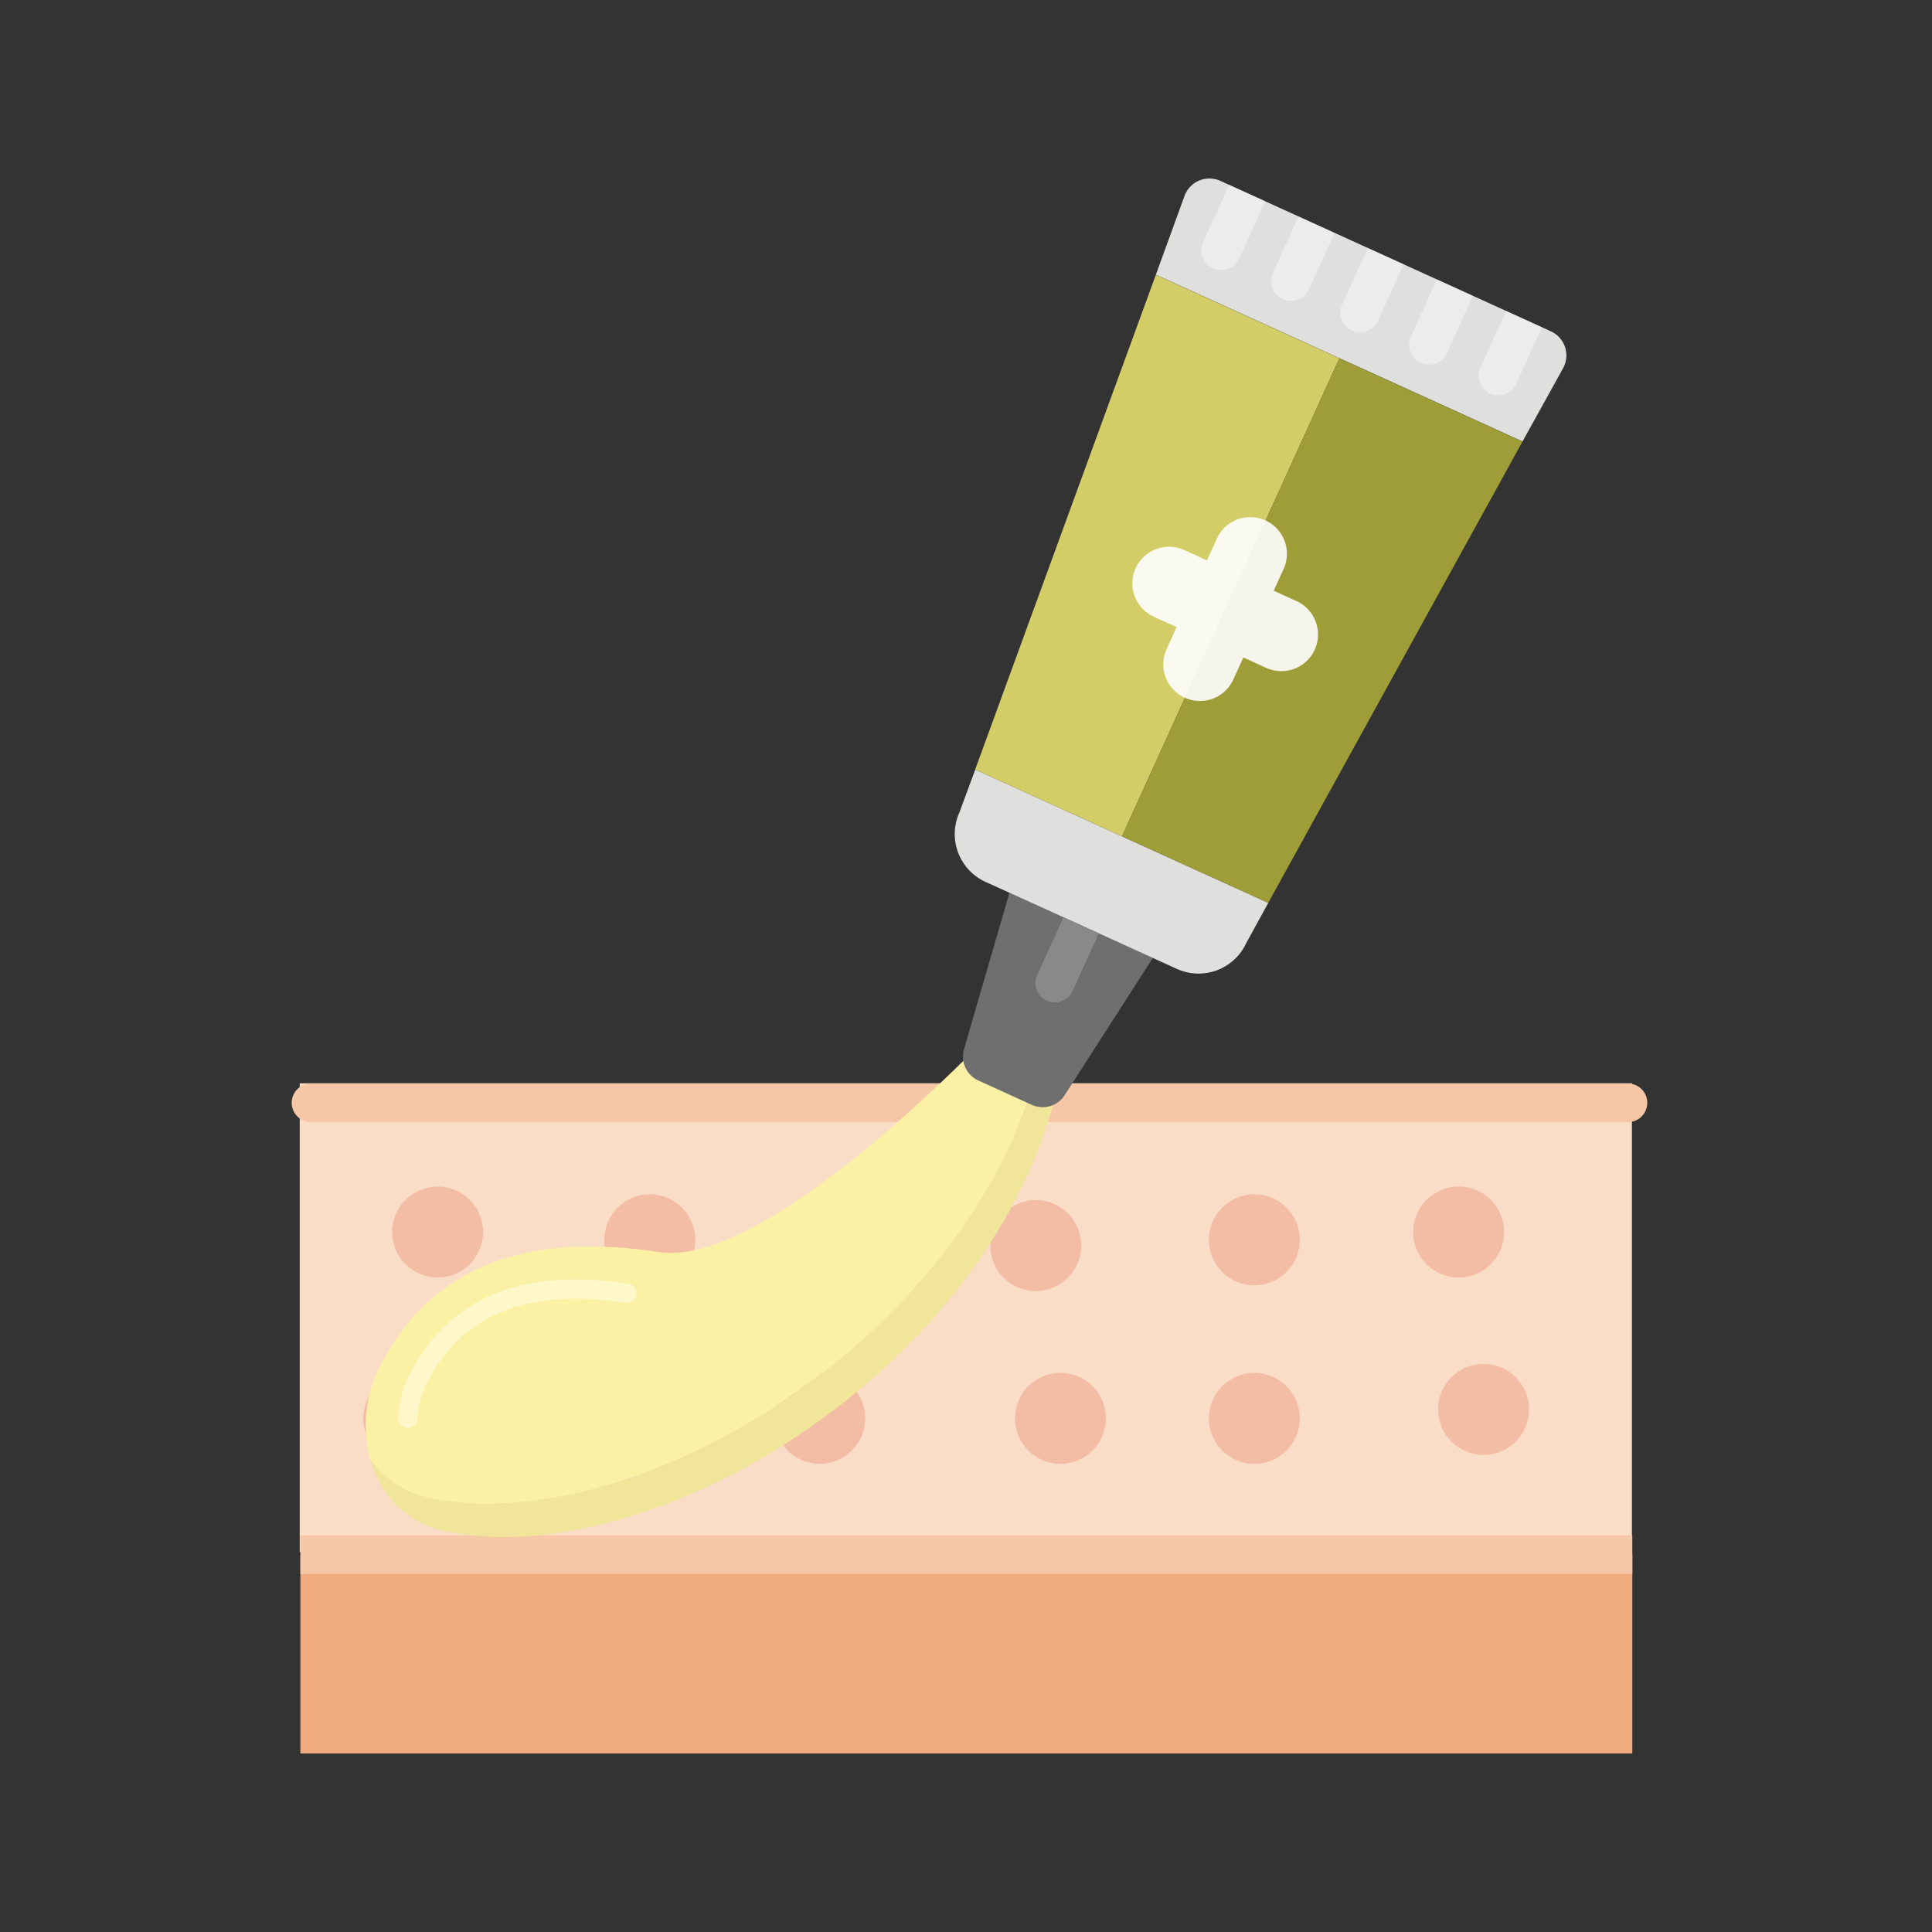<svg xmlns="http://www.w3.org/2000/svg" width="50" height="50" viewBox="0 0 50 50">
    <rect x="0" y="0" width="50" height="50" fill="#333333" stroke="none"/>
    <defs>
        <style>
            .cls-1,.cls-4,.cls-5,.cls-9{fill:none}.cls-2{fill:#faddc7}.cls-3{fill:#f0ac7f}.cls-4,.cls-5{stroke:#f6c7a7}.cls-4,.cls-9{stroke-linecap:round}.cls-4,.cls-5,.cls-9{stroke-miterlimit:10}.cls-6{fill:#e47056;opacity:.3}.cls-7{fill:#f1e599}.cls-8{fill:#fbf1a5}.cls-9{stroke:#fff;stroke-width:.5px}.cls-14,.cls-9{opacity:.4}.cls-10{fill:#6f6f6f}.cls-11{fill:#dfdfde}.cls-12{fill:#d2cd66}.cls-13{fill:#9e9d38}.cls-14,.cls-15{fill:#fff}.cls-15{opacity:.9}.cls-16{fill:#898989}
        </style>
    </defs>
    <g id="그룹_2999" data-name="그룹 2999" transform="translate(-69.695 -318.138)">
        <path id="사각형_1945" d="M0 0h50v50H0z" class="cls-1" data-name="사각형 1945" transform="translate(69.695 318.138)"/>
        <g id="그룹_2998" data-name="그룹 2998">
            <g id="그룹_2994" data-name="그룹 2994">
                <path id="패스_3261" d="M89.122 346.173h-11.67v12.133h34.477v-12.133H89.122z" class="cls-2" data-name="패스 3261"/>
                <path id="사각형_2853" d="M0 0h34.47v5.144H0z" class="cls-3" data-name="사각형 2853" transform="translate(77.469 358.373)"/>
                <path id="패스_3262" d="M111.826 346.679H77.744" class="cls-4" data-name="패스 3262"/>
                <path id="선_644" d="M0 0h34.47" class="cls-5" data-name="선 644" transform="translate(77.469 358.373)"/>
                <g id="그룹_2992" data-name="그룹 2992">
                    <circle id="타원_770" cx="1.177" cy="1.177" r="1.177" class="cls-6" data-name="타원 770" transform="translate(85.335 349.047)"/>
                    <circle id="타원_771" cx="1.177" cy="1.177" r="1.177" class="cls-6" data-name="타원 771" transform="translate(85.198 353.668)"/>
                    <circle id="타원_772" cx="1.177" cy="1.177" r="1.177" class="cls-6" data-name="타원 772" transform="translate(95.323 349.197)"/>
                    <circle id="타원_773" cx="1.177" cy="1.177" r="1.177" class="cls-6" data-name="타원 773" transform="translate(89.733 353.668)"/>
                    <circle id="타원_774" cx="1.177" cy="1.177" r="1.177" class="cls-6" data-name="타원 774" transform="translate(90.836 349.197)"/>
                    <circle id="타원_775" cx="1.177" cy="1.177" r="1.177" class="cls-6" data-name="타원 775" transform="translate(79.097 353.668)"/>
                    <circle id="타원_776" cx="1.177" cy="1.177" r="1.177" class="cls-6" data-name="타원 776" transform="translate(79.843 348.846)"/>
                </g>
                <g id="그룹_2993" data-name="그룹 2993">
                    <circle id="타원_777" cx="1.177" cy="1.177" r="1.177" class="cls-6" data-name="타원 777" transform="translate(100.98 353.668)"/>
                    <circle id="타원_778" cx="1.177" cy="1.177" r="1.177" class="cls-6" data-name="타원 778" transform="translate(95.962 353.668)"/>
                    <circle id="타원_779" cx="1.177" cy="1.177" r="1.177" class="cls-6" data-name="타원 779" transform="translate(100.98 349.047)"/>
                    <circle id="타원_780" cx="1.177" cy="1.177" r="1.177" class="cls-6" data-name="타원 780" transform="translate(106.913 353.437)"/>
                    <circle id="타원_781" cx="1.177" cy="1.177" r="1.177" class="cls-6" data-name="타원 781" transform="translate(106.267 348.846)"/>
                </g>
            </g>
            <g id="그룹_2997" data-name="그룹 2997">
                <path id="패스_3263" d="M97.173 345.789c-1.5 7.7-10.574 13.079-15.9 11.984a2.522 2.522 0 0 1-2-1.908 2.406 2.406 0 0 0 1.6 1.047c5.176 1.052 13.906-4.015 15.756-11.361z" class="cls-7" data-name="패스 3263"/>
                <path id="패스_3264" d="M96.621 345.551c-1.85 7.346-10.58 12.413-15.756 11.361a2.406 2.406 0 0 1-1.6-1.047 3.368 3.368 0 0 1 .285-2.409c1.058-2.024 3.078-3.545 7.2-2.914 2.822.435 8.518-5.6 8.518-5.6z" class="cls-8" data-name="패스 3264"/>
                <path id="패스_3265" d="M80.247 354.84a2.632 2.632 0 0 1 .29-1.054c.791-1.514 2.3-2.651 5.382-2.179" class="cls-9" data-name="패스 3265"/>
                <g id="그룹_2996" data-name="그룹 2996">
                    <path id="패스_3266" d="M97.211 341.875l-.678 1.491a.509.509 0 0 0 .927.422l.679-1.491 1.391.633-2.275 3.541a.676.676 0 0 1-.857.26l-1.38-.628a.681.681 0 0 1-.373-.819l1.174-4.042z" class="cls-10" data-name="패스 3266"/>
                    <path id="패스_3267" d="M94.934 338.055l7.584 3.449-.567 1.034a1.359 1.359 0 0 1-1.8.674l-4.951-2.251a1.359 1.359 0 0 1-.674-1.8z" class="cls-11" data-name="패스 3267"/>
                    <path id="패스_3268" d="M109.835 326.714a.686.686 0 0 1 .315.949l-1.052 1.9-9.489-4.316.743-2.043a.686.686 0 0 1 .922-.387z" class="cls-11" data-name="패스 3268"/>
                    <path id="패스_3269" d="M99.608 325.25l4.751 2.161-5.627 12.371-3.8-1.728z" class="cls-12" data-name="패스 3269"/>
                    <path id="패스_3270" d="M98.732 339.782l5.627-12.371 4.738 2.155-6.58 11.938z" class="cls-13" data-name="패스 3270"/>
                    <g id="그룹_2995" data-name="그룹 2995">
                        <path id="패스_3271" d="M108 327.665l.672-1.479.928.422-.672 1.479a.51.51 0 0 1-.928-.422z" class="cls-14" data-name="패스 3271"/>
                        <path id="패스_3272" d="M106.209 326.849l.672-1.479.934.425-.672 1.479a.513.513 0 0 1-.934-.425z" class="cls-14" data-name="패스 3272"/>
                        <path id="패스_3273" d="M104.421 326.036l.673-1.479.928.422-.673 1.479a.51.51 0 0 1-.928-.422z" class="cls-14" data-name="패스 3273"/>
                        <path id="패스_3274" d="M102.627 325.22l.673-1.479.934.425-.672 1.479a.514.514 0 0 1-.935-.425z" class="cls-14" data-name="패스 3274"/>
                        <path id="패스_3275" d="M100.834 324.4l.672-1.479.934.425-.672 1.479a.513.513 0 0 1-.934-.425z" class="cls-14" data-name="패스 3275"/>
                    </g>
                    <path id="패스_3276" d="M99.084 332.842a.954.954 0 0 1 1.257-.47l.59.268.269-.59a.949.949 0 0 1 1.727.785l-.269.591.591.268a.949.949 0 0 1-.786 1.728l-.59-.269-.269.591a.949.949 0 0 1-1.727-.786l.269-.591-.591-.268a.954.954 0 0 1-.471-1.257z" class="cls-15" data-name="패스 3276"/>
                    <path id="패스_3277" d="M96.533 343.366l.678-1.491.928.422-.679 1.491a.509.509 0 0 1-.927-.422z" class="cls-16" data-name="패스 3277"/>
                </g>
            </g>
        </g>
    </g>
</svg>
